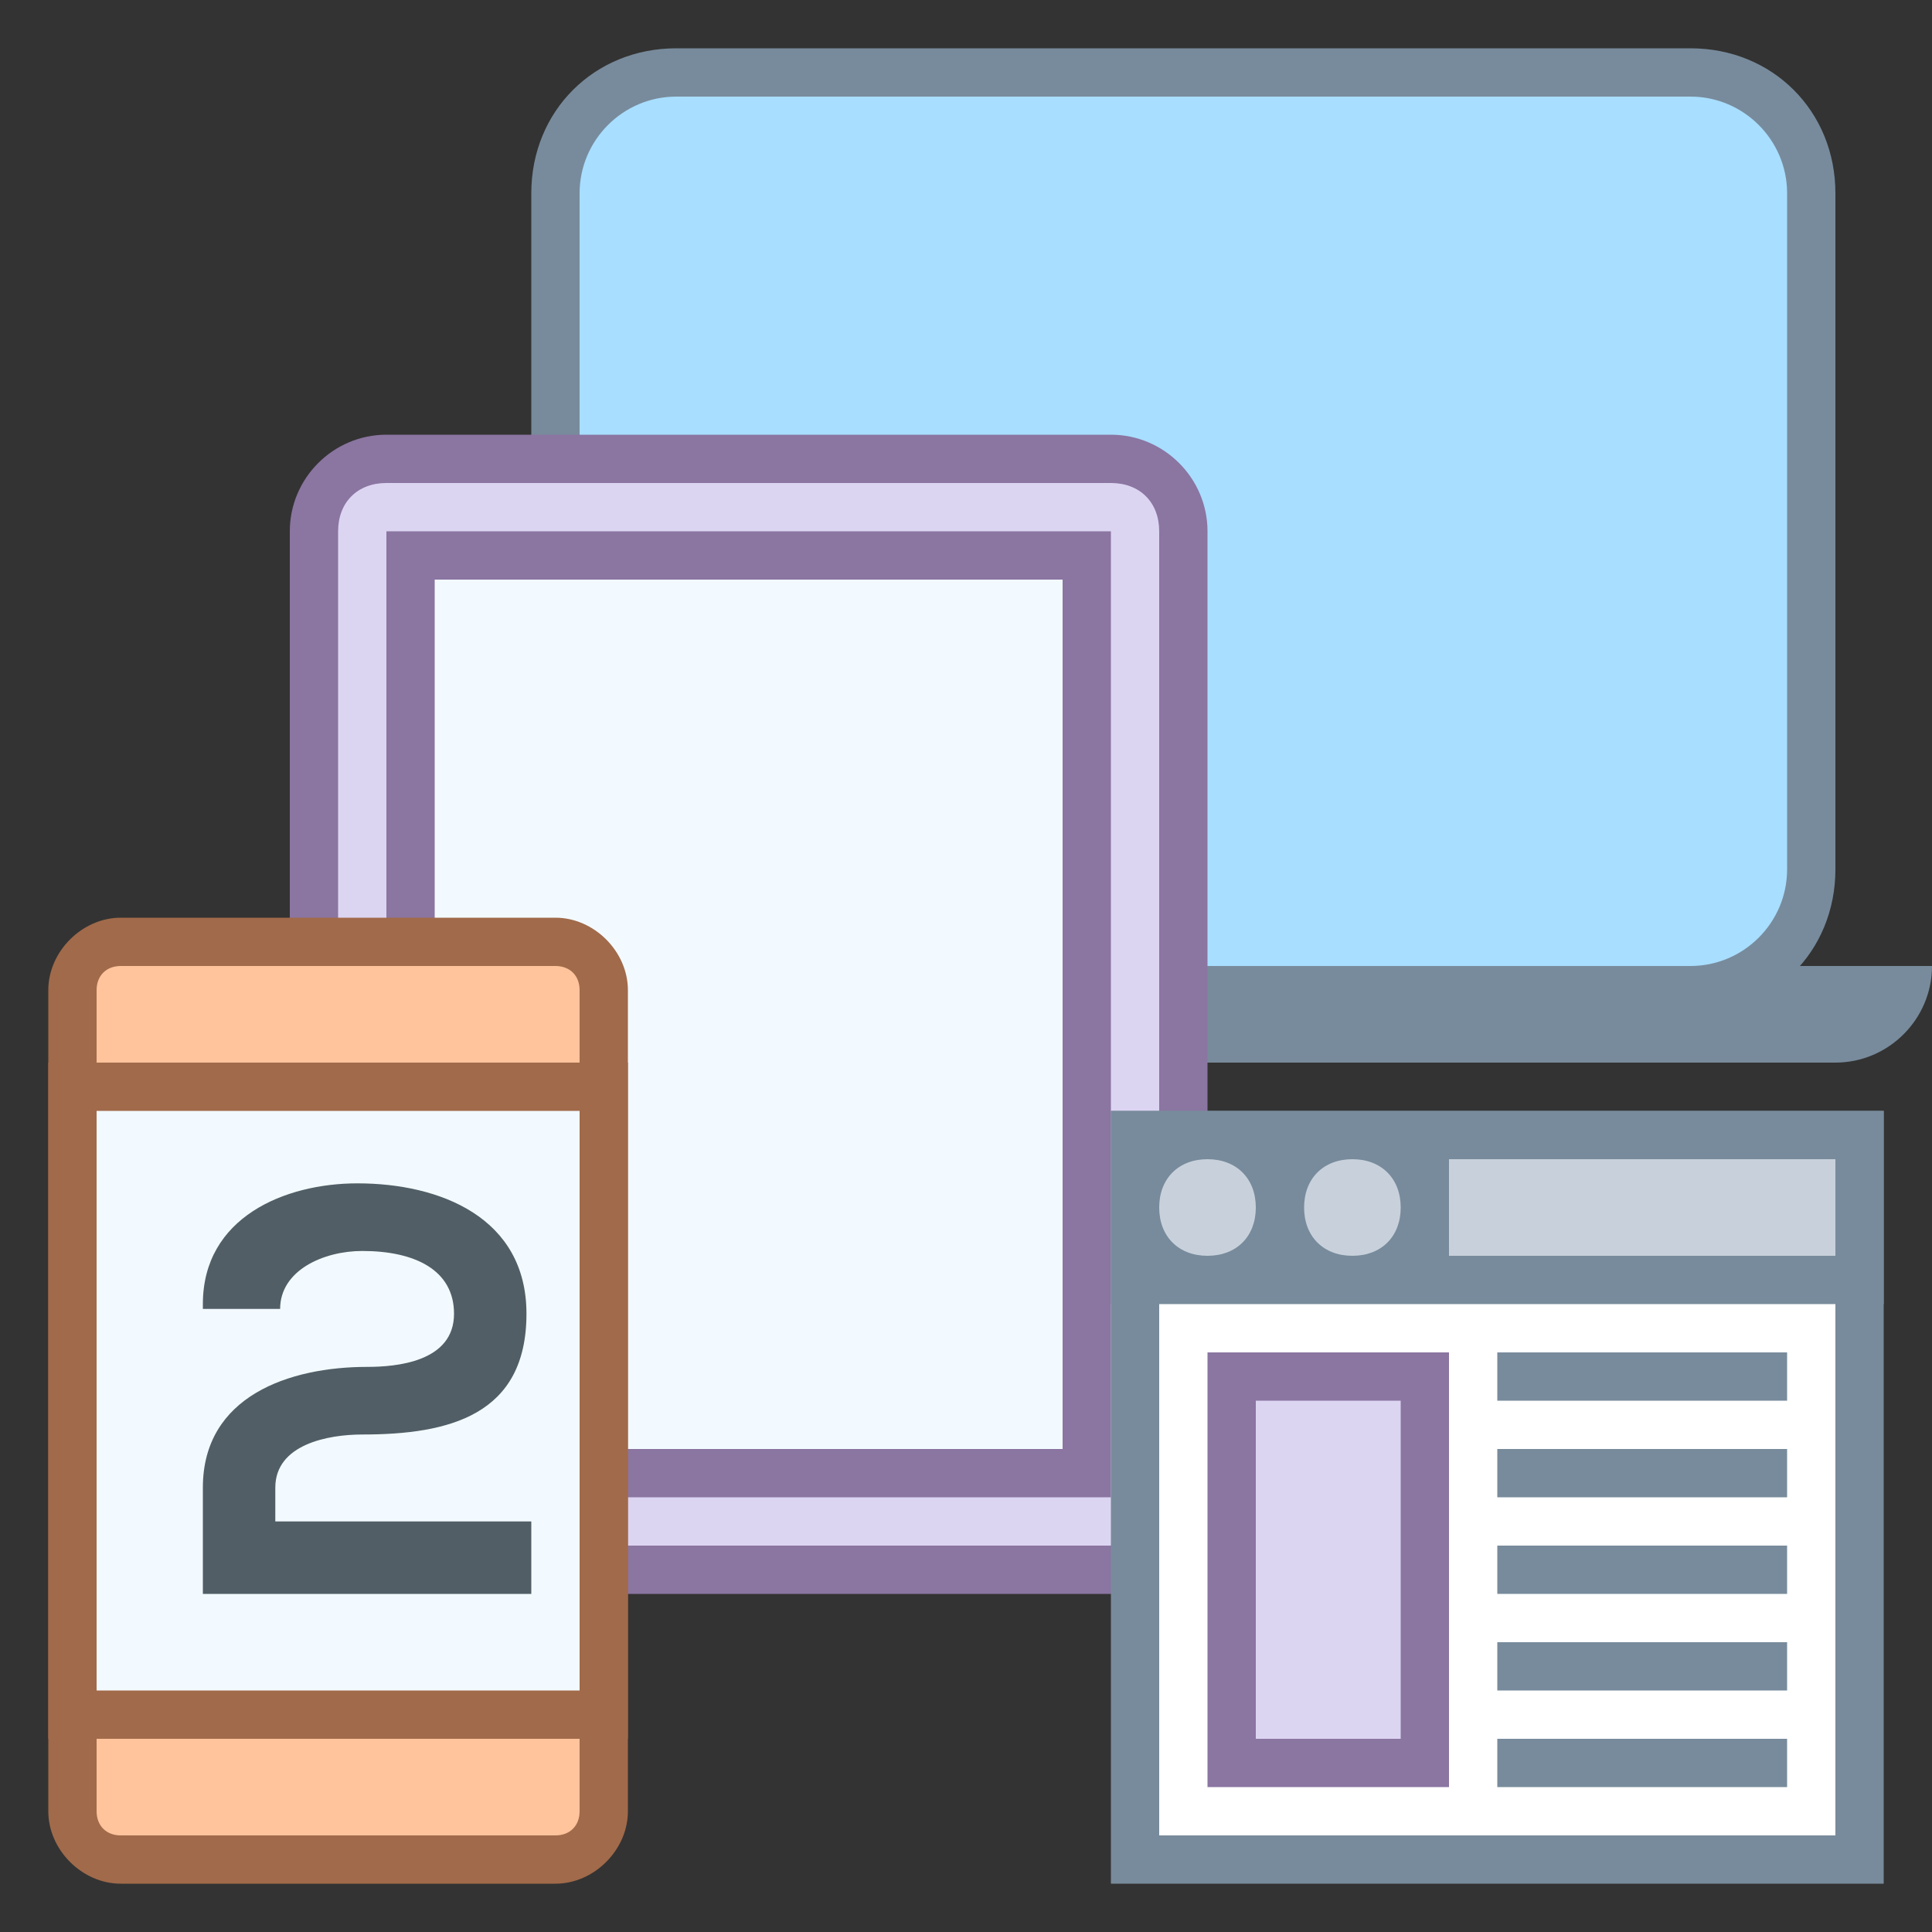 <?xml version="1.0" encoding="utf-8"?>
<!-- Generator: Adobe Illustrator 23.0.1, SVG Export Plug-In . SVG Version: 6.00 Build 0)  -->
<svg version="1.1" id="katman_1" xmlns="http://www.w3.org/2000/svg" xmlns:xlink="http://www.w3.org/1999/xlink" x="0px" y="0px"
	 viewBox="0 0 40 40" style="enable-background:new 0 0 40 40;" xml:space="preserve">
<rect x="0" y="0" width="40" height="40" fill="#333333" stroke="none"/>
<style type="text/css">
	.st0{fill:#A8DEFF;}
	.st1{fill:#788B9C;}
	.st2{fill:#DCD5F2;}
	.st3{fill:#8B75A1;}
	.st4{fill:#F2FAFF;}
	.st5{fill:#FFC49C;}
	.st6{fill:#A16A4A;}
	.st7{fill:#FFFFFF;}
	.st8{fill:#C8D1DB;}
	.st9{fill:#515E66;}
</style>
<path class="st0" d="M14,20.5c-1.4,0-2.5-1.1-2.5-2.5V4c0-1.4,1.1-2.5,2.5-2.5h21c1.4,0,2.5,1.1,2.5,2.5v14c0,1.4-1.1,2.5-2.5,2.5
	H14z"/>
<path class="st1" d="M35,2c1.1,0,2,0.9,2,2v14c0,1.1-0.9,2-2,2H14c-1.1,0-2-0.9-2-2V4c0-1.1,0.9-2,2-2H35 M35,1H14c-1.7,0-3,1.3-3,3
	v14c0,1.7,1.3,3,3,3h21c1.7,0,3-1.3,3-3V4C38,2.3,36.7,1,35,1L35,1z"/>
<path class="st1" d="M18,22h20c1.1,0,2-0.9,2-2l0,0H16l0,0C16,21.1,16.9,22,18,22z"/>
<path class="st2" d="M8,32.5c-0.8,0-1.5-0.7-1.5-1.5V11c0-0.8,0.7-1.5,1.5-1.5h15c0.8,0,1.5,0.7,1.5,1.5v20c0,0.8-0.7,1.5-1.5,1.5H8
	z"/>
<path class="st3" d="M23,10c0.6,0,1,0.4,1,1v20c0,0.6-0.4,1-1,1H8c-0.6,0-1-0.4-1-1V11c0-0.6,0.4-1,1-1H23 M23,9H8c-1.1,0-2,0.9-2,2
	v20c0,1.1,0.9,2,2,2h15c1.1,0,2-0.9,2-2V11C25,9.9,24.1,9,23,9L23,9z"/>
<path class="st4" d="M8.5,11.5h14v19h-14V11.5z"/>
<path class="st3" d="M22,12v18H9V12H22 M23,11H8v20h15V11L23,11z"/>
<g>
	<path class="st5" d="M2.5,38.5c-0.6,0-1-0.4-1-1v-17c0-0.6,0.4-1,1-1h9c0.6,0,1,0.4,1,1v17c0,0.6-0.4,1-1,1H2.5z"/>
	<path class="st6" d="M11.5,20c0.3,0,0.5,0.2,0.5,0.5v17c0,0.3-0.2,0.5-0.5,0.5h-9C2.2,38,2,37.8,2,37.5v-17C2,20.2,2.2,20,2.5,20
		H11.5 M11.5,19h-9C1.7,19,1,19.7,1,20.5v17C1,38.3,1.7,39,2.5,39h9c0.8,0,1.5-0.7,1.5-1.5v-17C13,19.7,12.3,19,11.5,19L11.5,19z"/>
</g>
<g>
	<path class="st4" d="M1.5,22.5h11v13h-11V22.5z"/>
	<path class="st6" d="M12,23v12H2V23H12 M13,22H1v14h12V22L13,22z"/>
</g>
<path class="st7" d="M23.5,23.5h15v15h-15V23.5z"/>
<path class="st1" d="M38,24v14H24V24H38 M39,23H23v16h16V23L39,23z"/>
<path class="st1" d="M31,28h6v1h-6V28z M31,30h6v1h-6V30z M31,32h6v1h-6V32z M31,34h6v1h-6V34z M31,36h6v1h-6V36z"/>
<path class="st1" d="M23,23h16v4H23V23z"/>
<path class="st8" d="M30,24h8v2h-8V24z"/>
<path class="st8" d="M25,24c-0.6,0-1,0.4-1,1s0.4,1,1,1s1-0.4,1-1S25.6,24,25,24z M28,24c-0.6,0-1,0.4-1,1s0.4,1,1,1s1-0.4,1-1
	S28.6,24,28,24z"/>
<g>
	<path class="st2" d="M25.5,28.5h4v8h-4V28.5z"/>
	<path class="st3" d="M29,29v7h-3v-7H29 M30,28h-5v9h5V28L30,28z"/>
</g>
<g>
	<path class="st9" d="M4.2,27c0-1.8,1.7-2.5,3.2-2.5c1.7,0,3.5,0.7,3.5,2.7c0,2.1-1.6,2.5-3.4,2.5c-0.7,0-1.8,0.2-1.8,1.1v0.7H11V33
		H4.2c0-0.7,0-1.5,0-2.2c0-1.9,1.8-2.5,3.4-2.5c0.6,0,1.8-0.1,1.8-1.1c0-0.9-0.8-1.3-1.9-1.3c-0.8,0-1.7,0.4-1.7,1.2H4.2z"/>
</g>
</svg>
